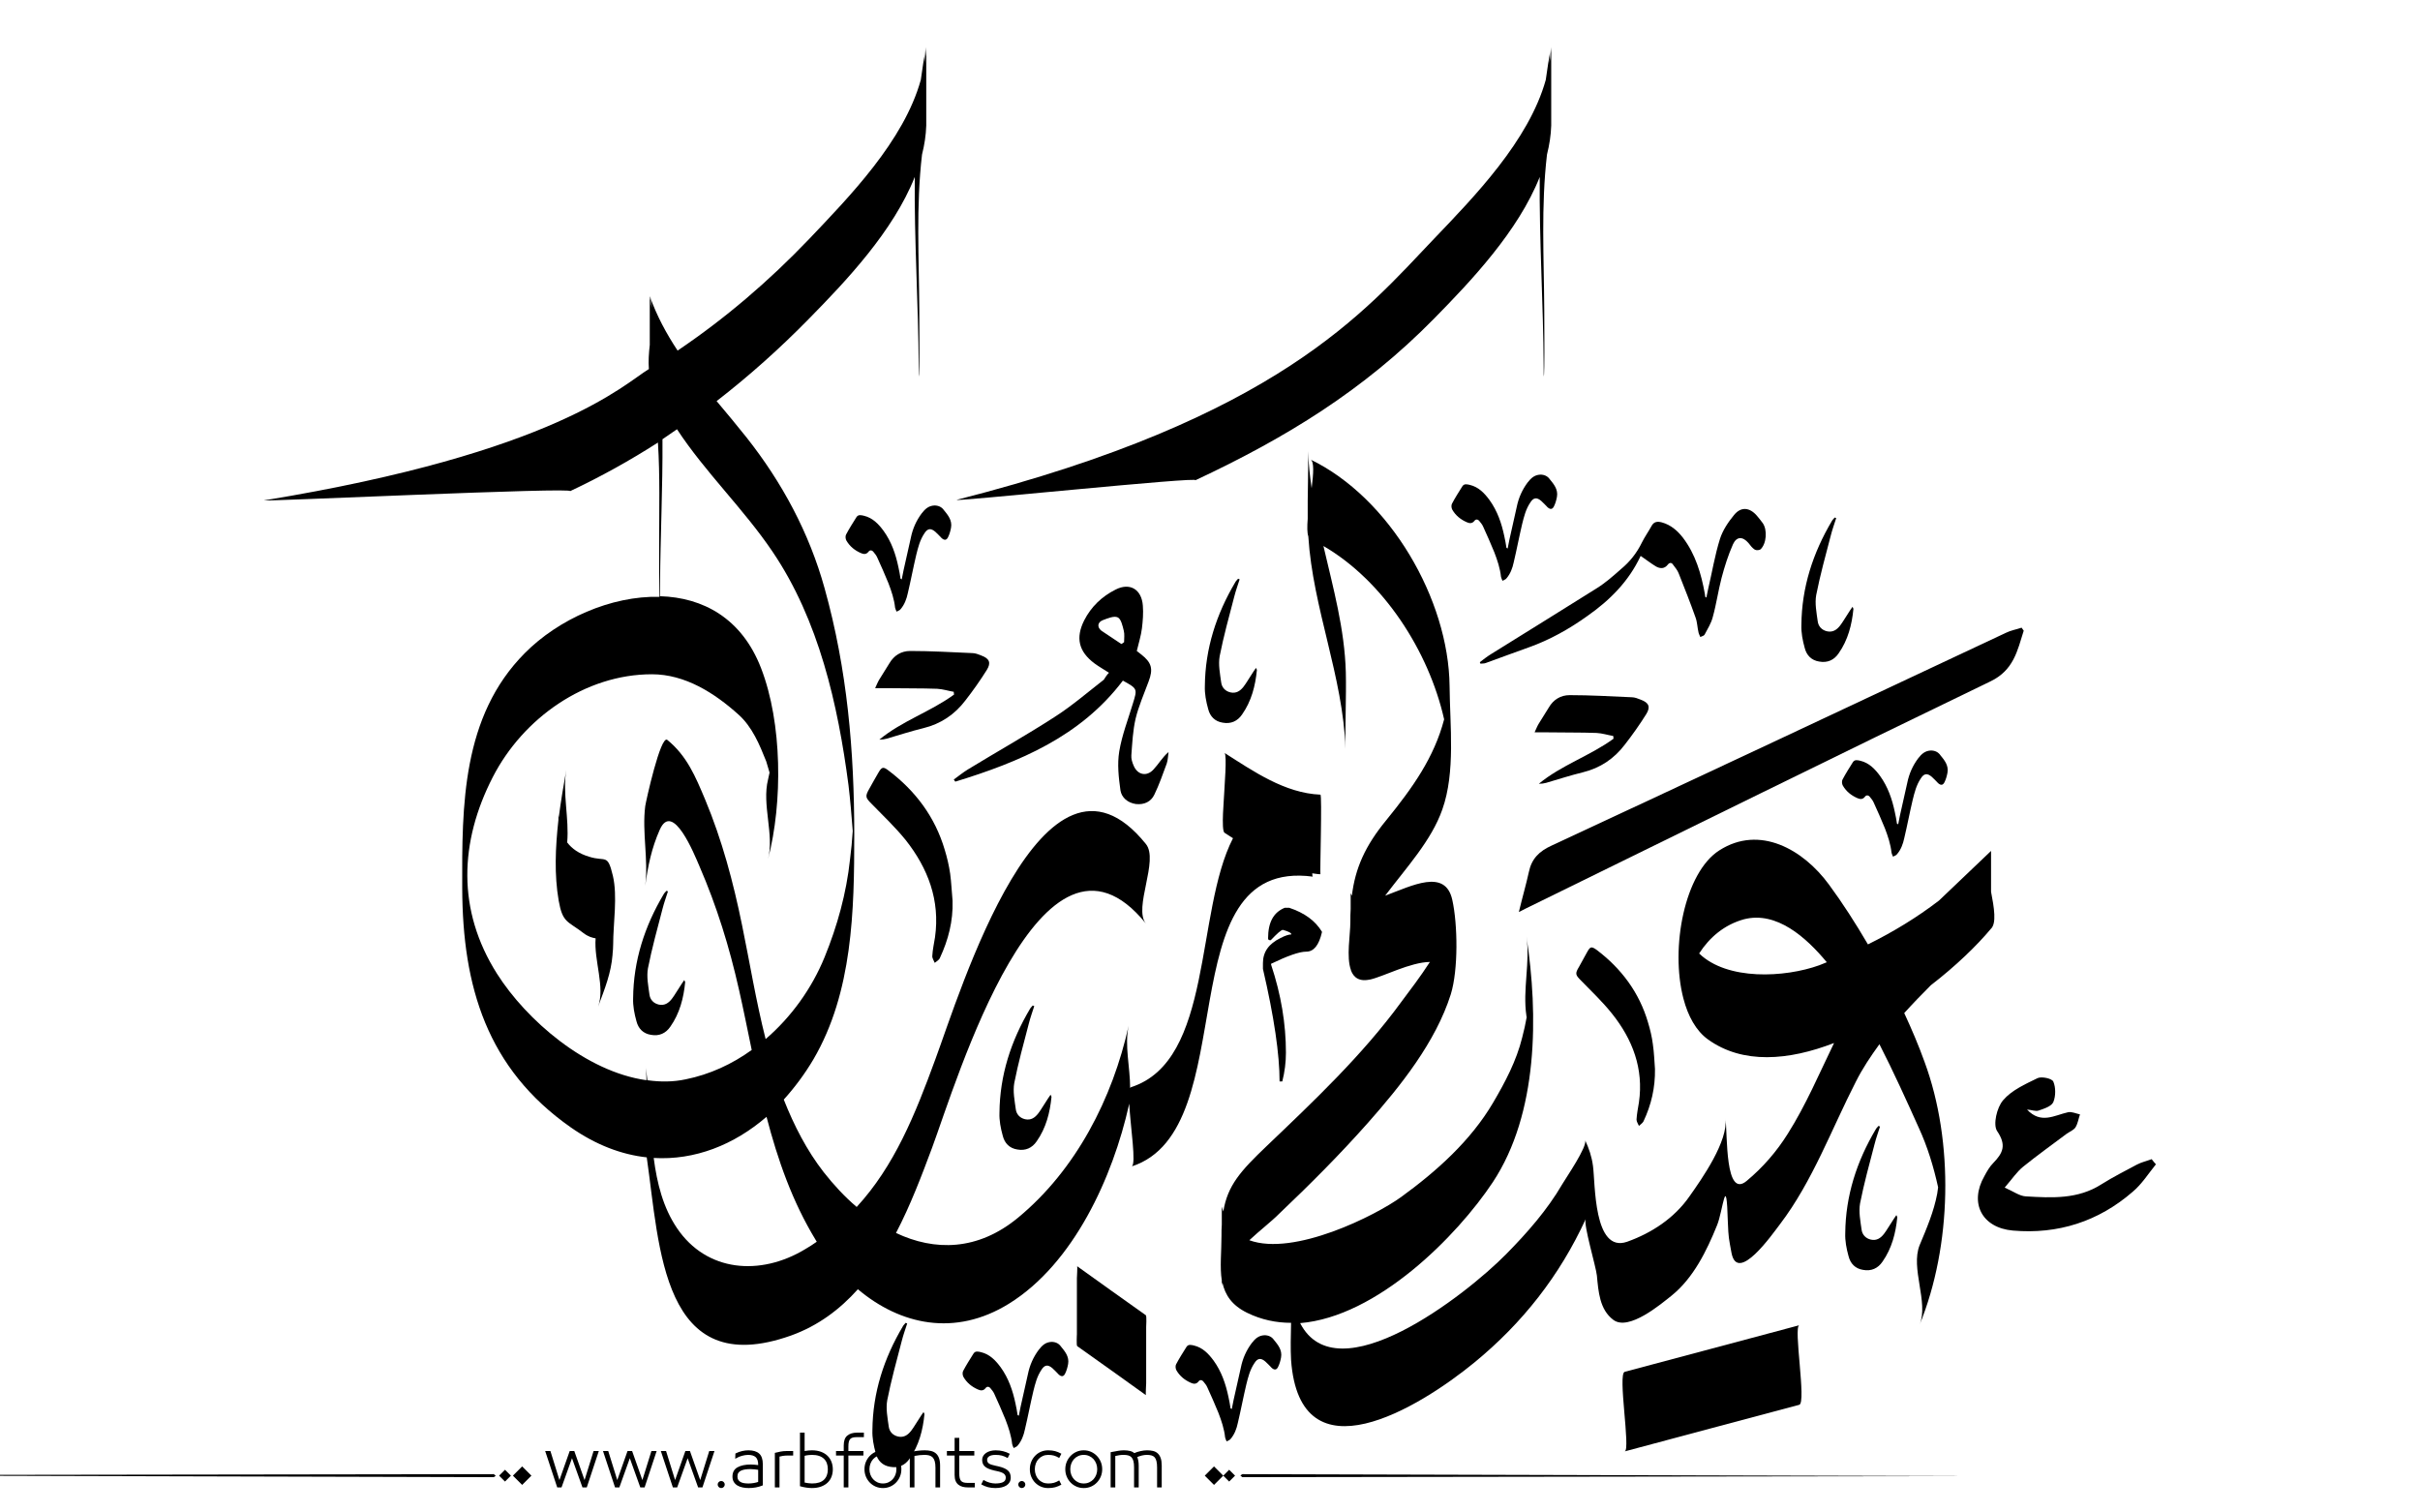 <?xml version="1.0" encoding="utf-8"?>
<!-- Generator: Adobe Illustrator 21.0.0, SVG Export Plug-In . SVG Version: 6.00 Build 0)  -->
<svg version="1.1" id="Layer_1" xmlns="http://www.w3.org/2000/svg" xmlns:xlink="http://www.w3.org/1999/xlink" x="0px" y="0px"
	 viewBox="0 0 800 500" style="enable-background:new 0 0 800 500;" xml:space="preserve">
<g>
	<path fill="#000000" d="M426.2,300.1h-1.5c-3.7,1.5-5.5,4.8-5.5,10.1c0,0.4,0.2,0.6,0.6,0.6h0.3c2.1-2.2,3.4-3.4,4-3.4c1.8,0.5,2.8,1,2.8,1.5
		c-0.8,0-2.1,0.4-3.6,1.2c-3.9,1.9-5.8,4.6-5.8,8.3v1.9c3.7,15.9,5.5,28.3,5.5,37.2h0.9c0.8-3.2,1.2-6.3,1.2-9.5
		c0-9.5-1.6-19.2-4.9-29.1v-0.3c5.4-2.6,9.3-4,11.6-4c2.5,0,4.2-2.1,5.2-6.4V308C434.8,304.4,431.3,301.8,426.2,300.1z"/>
	<path fill="#000000" d="M299.9,437.5c-0.6,1.9-1.3,3.8-1.8,5.8c-1.7,6.5-3.5,13-4.8,19.6c-0.5,2.8,0.1,5.8,0.5,8.7c0.2,1.6,1.3,2.9,3.1,3.3
		c1.9,0.4,3.2-0.5,4.3-1.9c1-1.3,1.8-2.8,2.7-4.1c0.4-0.6,0.8-1.3,1.4-2.1c0.2,0.4,0.3,0.6,0.3,0.7c-0.5,5.2-1.8,10.3-4.9,14.7
		c-1.5,2.2-3.7,3.2-6.4,2.7c-2.6-0.4-4.2-2.1-4.8-4.5c-0.7-2.5-1.2-5.1-1.1-7.6c0.1-12.4,3.8-23.8,10.1-34.4
		c0.2-0.4,0.6-0.7,0.9-1.1C299.6,437.4,299.8,437.5,299.9,437.5z"/>
	<path fill="#000000" d="M341.9,332.6c-0.6,1.9-1.3,3.8-1.8,5.8c-1.7,6.5-3.5,13-4.8,19.6c-0.5,2.8,0.1,5.8,0.5,8.7c0.2,1.6,1.3,2.9,3.1,3.3
		c1.9,0.4,3.2-0.5,4.3-1.9c1-1.3,1.8-2.8,2.7-4.1c0.4-0.6,0.8-1.3,1.4-2.1c0.2,0.4,0.3,0.6,0.3,0.7c-0.5,5.2-1.8,10.3-4.9,14.7
		c-1.5,2.2-3.7,3.2-6.4,2.7c-2.6-0.4-4.2-2.1-4.8-4.5c-0.7-2.5-1.2-5.1-1.1-7.6c0.1-12.4,3.8-23.8,10.1-34.4
		c0.2-0.4,0.6-0.7,0.9-1.1C341.6,332.5,341.7,332.5,341.9,332.6z"/>
	<path fill="#000000" d="M621.5,372.4c-0.6,1.9-1.3,3.8-1.8,5.8c-1.7,6.5-3.5,13-4.8,19.6c-0.5,2.8,0.1,5.8,0.5,8.7c0.2,1.6,1.3,2.9,3.1,3.3
		c1.9,0.4,3.2-0.5,4.3-1.9c1-1.3,1.8-2.8,2.7-4.1c0.4-0.6,0.8-1.3,1.4-2.1c0.2,0.4,0.3,0.6,0.3,0.7c-0.5,5.2-1.8,10.3-4.9,14.7
		c-1.5,2.2-3.7,3.2-6.4,2.7c-2.6-0.4-4.2-2.1-4.8-4.5c-0.7-2.5-1.2-5.1-1.1-7.6c0.1-12.4,3.8-23.8,10.1-34.4
		c0.2-0.4,0.6-0.7,0.9-1.1C621.2,372.3,621.4,372.4,621.5,372.4z"/>
	<path fill="#000000" d="M607,171.3c-0.6,1.9-1.3,3.8-1.8,5.8c-1.7,6.5-3.5,13-4.8,19.6c-0.5,2.8,0.1,5.8,0.5,8.7c0.2,1.6,1.3,2.9,3.1,3.3
		c1.9,0.4,3.2-0.5,4.3-1.9c1-1.3,1.8-2.8,2.7-4.1c0.4-0.6,0.8-1.3,1.4-2.1c0.2,0.4,0.3,0.6,0.3,0.7c-0.5,5.2-1.8,10.3-4.9,14.7
		c-1.5,2.2-3.7,3.2-6.4,2.7c-2.6-0.4-4.2-2.1-4.8-4.5c-0.7-2.5-1.2-5.1-1.1-7.6c0.1-12.4,3.8-23.8,10.1-34.4
		c0.2-0.4,0.6-0.7,0.9-1.1C606.7,171.1,606.9,171.2,607,171.3z"/>
	<path fill="#000000" d="M220.8,294.7c-0.6,1.9-1.3,3.8-1.8,5.8c-1.7,6.5-3.5,13-4.8,19.6c-0.5,2.8,0.1,5.8,0.5,8.7c0.2,1.6,1.3,2.9,3.1,3.3
		c1.9,0.4,3.2-0.5,4.3-1.9c1-1.3,1.8-2.8,2.7-4.1c0.4-0.6,0.8-1.3,1.4-2.1c0.2,0.4,0.3,0.6,0.3,0.7c-0.5,5.2-1.8,10.3-4.9,14.7
		c-1.5,2.2-3.7,3.2-6.4,2.7c-2.6-0.4-4.2-2.1-4.8-4.5c-0.7-2.5-1.2-5.1-1.1-7.6c0.1-12.4,3.8-23.8,10.1-34.4
		c0.2-0.4,0.6-0.7,0.9-1.1C220.5,294.5,220.7,294.6,220.8,294.7z"/>
	<path fill="#000000" d="M409.8,191.5c-0.6,1.9-1.3,3.8-1.8,5.8c-1.7,6.5-3.5,13-4.8,19.6c-0.5,2.8,0.1,5.8,0.5,8.7c0.2,1.6,1.3,2.9,3.1,3.3
		c1.9,0.4,3.2-0.5,4.3-1.9c1-1.3,1.8-2.8,2.7-4.1c0.4-0.6,0.8-1.3,1.4-2.1c0.2,0.4,0.3,0.6,0.3,0.7c-0.5,5.2-1.8,10.3-4.9,14.7
		c-1.5,2.2-3.7,3.2-6.4,2.7c-2.6-0.4-4.2-2.1-4.8-4.5c-0.7-2.5-1.2-5.1-1.1-7.6c0.1-12.4,3.8-23.8,10.1-34.4
		c0.2-0.4,0.6-0.7,0.9-1.1C409.5,191.4,409.6,191.5,409.8,191.5z"/>
	<path fill="#000000" d="M564.1,197.5c0.2-1,0.4-1.9,0.6-2.9c1.3-5.5,2.2-11.1,3.9-16.5c0.9-2.8,2.7-5.5,4.6-7.8c2.3-2.9,5.2-2.6,7.6,0.2
		c0.7,0.8,1.3,1.6,1.9,2.4c1.6,2.2,1.3,6.8-0.7,8.7c-0.4,0.3-1.4,0.4-1.9,0.1c-0.8-0.5-1.5-1.4-2.1-2.2c-1.9-2.2-3.9-2.2-5.1,0.4
		c-1.6,3.6-2.8,7.4-3.8,11.2c-1.1,4.2-1.7,8.6-2.9,12.9c-0.5,2-1.7,3.9-2.7,5.8c-0.2,0.4-0.9,0.5-1.4,0.8c-0.2-0.5-0.5-1-0.6-1.5
		c-0.4-1.6-0.4-3.4-1-5c-1.7-4.8-3.6-9.6-5.5-14.4c-0.4-1.1-1.2-2.1-1.9-3c-0.5-0.8-1.2-0.8-1.8,0c-1.1,1.4-2.5,1.3-3.8,0.6
		c-1.7-1-3.3-2.3-5.1-3.5c0.1-0.1-0.1,0-0.1,0.1c-3.9,8.3-10.1,14.5-17.5,19.7c-6,4.3-12.4,7.9-19.4,10.4c-4.8,1.7-9.6,3.5-14.3,5.2
		c-0.5,0.2-1.1,0.1-1.7,0.2c-0.1-0.2-0.1-0.3-0.2-0.5c1.2-0.9,2.3-1.8,3.6-2.6c11.7-7.3,23.4-14.5,35-21.8c2.9-1.8,5.5-4.1,8.1-6.4
		c2.9-2.4,5.2-5.3,6.9-8.8c0.9-1.8,2.1-3.5,3.1-5.3c0.8-1.6,2-1.7,3.5-1.3c2.9,0.8,5.1,2.7,6.9,5c4.2,5.5,6.1,12,7.3,18.7
		c0,0.3,0.1,0.5,0.1,0.8C563.8,197.5,564,197.5,564.1,197.5z"/>
	<path fill="#000000" d="M627.5,272.5c0.2-1,0.4-2,0.6-3c0.8-3.6,1.6-7.1,2.4-10.7c0.6-3,1.8-5.7,3.6-8.1c1.1-1.4,2.2-2.5,4.2-2.6
		c1.3,0,2.4,0.5,3.1,1.5c1.4,1.7,2.8,3.4,2.4,5.8c-0.2,1.1-0.5,2.2-1,3.2c-0.5,1-1.2,1.1-2.1,0.3c-0.7-0.7-1.4-1.5-2.1-2.1
		c-1.5-1.3-2.6-1.1-3.6,0.5c-1.5,2.2-2.1,4.7-2.7,7.1c-1,4.2-1.8,8.5-2.8,12.7c-0.4,1.9-1.1,3.8-2.4,5.3c-0.3,0.4-0.8,0.5-1.3,0.8
		c-0.2-0.4-0.4-0.9-0.5-1.3c-0.3-2.8-1.2-5.5-2.2-8.1c-1.2-2.9-2.4-5.7-3.7-8.5c-0.3-0.7-0.8-1.3-1.3-1.9c-0.5-0.6-1.2-0.6-1.6,0
		c-0.8,1-1.7,0.8-2.6,0.4c-2-0.9-3.6-2.2-4.7-4.1c-0.3-0.5-0.4-1.5-0.1-2c1-1.9,2.2-3.8,3.4-5.7c0.6-1,1.6-0.7,2.5-0.5
		c2.9,0.7,4.8,2.7,6.5,5c2.6,3.6,4,7.7,4.9,12c0.3,1.3,0.5,2.5,0.7,3.8C627.3,272.4,627.4,272.4,627.5,272.5z"/>
	<path fill="#000000" d="M407.2,465.8c0.2-1,0.4-2,0.6-3c0.8-3.6,1.6-7.1,2.4-10.7c0.6-3,1.8-5.7,3.6-8.1c1.1-1.4,2.2-2.5,4.2-2.6
		c1.3,0,2.4,0.5,3.1,1.5c1.4,1.7,2.8,3.4,2.4,5.8c-0.2,1.1-0.5,2.2-1,3.2c-0.5,1-1.2,1.1-2.1,0.3c-0.7-0.7-1.4-1.5-2.1-2.1
		c-1.5-1.3-2.6-1.1-3.6,0.5c-1.5,2.2-2.1,4.7-2.7,7.1c-1,4.2-1.8,8.5-2.8,12.7c-0.4,1.9-1.1,3.8-2.4,5.3c-0.3,0.4-0.8,0.5-1.3,0.8
		c-0.2-0.4-0.4-0.9-0.5-1.3c-0.3-2.8-1.2-5.5-2.2-8.1c-1.2-2.9-2.4-5.7-3.7-8.5c-0.3-0.7-0.8-1.3-1.3-1.9c-0.5-0.6-1.2-0.6-1.6,0
		c-0.8,1-1.7,0.8-2.6,0.4c-2-0.9-3.6-2.2-4.7-4.1c-0.3-0.5-0.4-1.5-0.1-2c1-1.9,2.2-3.8,3.4-5.7c0.6-1,1.6-0.7,2.5-0.5
		c2.9,0.7,4.8,2.7,6.5,5c2.6,3.6,4,7.7,4.9,12c0.3,1.3,0.5,2.5,0.7,3.8C407,465.7,407.1,465.7,407.2,465.8z"/>
	<path fill="#000000" d="M336.8,468c0.2-1,0.4-2,0.6-3c0.8-3.6,1.6-7.1,2.4-10.7c0.6-3,1.8-5.7,3.6-8.1c1.1-1.4,2.2-2.5,4.2-2.6
		c1.3,0,2.4,0.5,3.1,1.5c1.4,1.7,2.8,3.4,2.4,5.8c-0.2,1.1-0.5,2.2-1,3.2c-0.5,1-1.2,1.1-2.1,0.3c-0.7-0.7-1.4-1.5-2.1-2.1
		c-1.5-1.3-2.6-1.1-3.6,0.5c-1.5,2.2-2.1,4.7-2.7,7.1c-1,4.2-1.8,8.5-2.8,12.7c-0.4,1.9-1.1,3.8-2.4,5.3c-0.3,0.4-0.8,0.5-1.3,0.8
		c-0.2-0.4-0.4-0.9-0.5-1.3c-0.3-2.8-1.2-5.5-2.2-8.1c-1.2-2.9-2.4-5.7-3.7-8.5c-0.3-0.7-0.8-1.3-1.3-1.9c-0.5-0.6-1.2-0.6-1.6,0
		c-0.8,1-1.7,0.8-2.6,0.4c-2-0.9-3.6-2.2-4.7-4.1c-0.3-0.5-0.4-1.5-0.1-2c1-1.9,2.2-3.8,3.4-5.7c0.6-1,1.6-0.7,2.5-0.5
		c2.9,0.7,4.8,2.7,6.5,5c2.6,3.6,4,7.7,4.9,12c0.3,1.3,0.5,2.5,0.7,3.8C336.6,467.9,336.7,468,336.8,468z"/>
	<path fill="#000000" d="M498.4,181.3c0.2-1,0.4-2,0.6-3c0.8-3.6,1.6-7.1,2.4-10.7c0.6-3,1.8-5.7,3.6-8.1c1.1-1.4,2.2-2.5,4.2-2.6
		c1.3,0,2.4,0.5,3.1,1.5c1.4,1.7,2.8,3.4,2.4,5.8c-0.2,1.1-0.5,2.2-1,3.2c-0.5,1-1.2,1.1-2.1,0.3c-0.7-0.7-1.4-1.5-2.1-2.1
		c-1.5-1.3-2.6-1.1-3.6,0.5c-1.5,2.2-2.1,4.7-2.7,7.1c-1,4.2-1.8,8.5-2.8,12.7c-0.4,1.9-1.1,3.8-2.4,5.3c-0.3,0.4-0.8,0.5-1.3,0.8
		c-0.2-0.4-0.4-0.9-0.5-1.3c-0.3-2.8-1.2-5.5-2.2-8.1c-1.2-2.9-2.4-5.7-3.7-8.5c-0.3-0.7-0.8-1.3-1.3-1.9c-0.5-0.6-1.2-0.6-1.6,0
		c-0.8,1-1.7,0.8-2.6,0.4c-2-0.9-3.6-2.2-4.7-4.1c-0.3-0.5-0.4-1.5-0.1-2c1-1.9,2.2-3.8,3.4-5.7c0.6-1,1.6-0.7,2.5-0.5
		c2.9,0.7,4.8,2.7,6.5,5c2.6,3.6,4,7.7,4.9,12c0.3,1.3,0.5,2.5,0.7,3.8C498.3,181.3,498.4,181.3,498.4,181.3z"/>
	<path fill="#000000" d="M298.1,191.5c0.2-1,0.4-2,0.6-3c0.8-3.6,1.6-7.1,2.4-10.7c0.6-3,1.8-5.7,3.6-8.1c1.1-1.4,2.2-2.5,4.2-2.6
		c1.3,0,2.4,0.5,3.1,1.5c1.4,1.7,2.8,3.4,2.4,5.8c-0.2,1.1-0.5,2.2-1,3.2c-0.5,1-1.2,1.1-2.1,0.3c-0.7-0.7-1.4-1.5-2.1-2.1
		c-1.5-1.3-2.6-1.1-3.6,0.5c-1.5,2.2-2.1,4.7-2.7,7.1c-1,4.2-1.8,8.5-2.8,12.7c-0.4,1.9-1.1,3.8-2.4,5.3c-0.3,0.4-0.8,0.5-1.3,0.8
		c-0.2-0.4-0.4-0.9-0.5-1.3c-0.3-2.8-1.2-5.5-2.2-8.1c-1.2-2.9-2.4-5.7-3.7-8.5c-0.3-0.7-0.8-1.3-1.3-1.9c-0.5-0.6-1.2-0.6-1.6,0
		c-0.8,1-1.7,0.8-2.6,0.4c-2-0.9-3.6-2.2-4.7-4.1c-0.3-0.5-0.4-1.5-0.1-2c1-1.9,2.2-3.8,3.4-5.7c0.6-1,1.6-0.7,2.5-0.5
		c2.9,0.7,4.8,2.7,6.5,5c2.6,3.6,4,7.7,4.9,12c0.3,1.3,0.5,2.5,0.7,3.8C298,191.5,298,191.5,298.1,191.5z"/>
	<path fill="#000000" d="M315.3,228.7c-1.8-0.3-3.6-0.9-5.5-1c-5.3-0.2-10.7-0.1-16-0.2c-1.4,0-2.7,0-4.5,0c0.6-1.3,0.9-2.1,1.4-2.9
		c1.1-1.8,2.2-3.5,3.3-5.3c1.5-2.6,3.9-4.1,6.9-4.1c6.8,0,13.7,0.4,20.5,0.7c1,0,2,0.4,3,0.8c2.7,1,3.3,2.4,1.8,4.8
		c-2.2,3.5-4.6,6.9-7.1,10.1c-3.5,4.6-8.1,7.7-13.8,9.1c-4.1,1-8.1,2.3-12.2,3.5c-0.7,0.2-1.5,0.3-2.4,0.3
		c7.5-6.2,16.9-9.2,24.7-14.9C315.3,229.2,315.3,229,315.3,228.7z"/>
	<path fill="#000000" d="M533.3,243.3c-1.8-0.3-3.6-0.9-5.5-1c-5.3-0.2-10.7-0.1-16-0.2c-1.4,0-2.7,0-4.5,0c0.6-1.3,0.9-2.1,1.4-2.9
		c1.1-1.8,2.2-3.5,3.3-5.3c1.5-2.6,3.9-4.1,6.9-4.1c6.8,0,13.7,0.4,20.5,0.7c1,0,2,0.4,3,0.8c2.7,1,3.3,2.4,1.8,4.8
		c-2.2,3.5-4.6,6.9-7.1,10.1c-3.5,4.6-8.1,7.7-13.8,9.1c-4.1,1-8.1,2.3-12.2,3.5c-0.7,0.2-1.5,0.3-2.4,0.3
		c7.5-6.2,16.9-9.2,24.7-14.9C533.4,243.9,533.3,243.6,533.3,243.3z"/>
	<path fill="#000000" d="M669,208.5c-2.1,6.6-3.3,13.1-11.1,16.8c-50.8,24.5-101.3,49.5-152,74.3c-0.9,0.4-1.8,0.9-3.8,1.9c1.2-5,2.4-9.1,3.3-13.2
		c0.9-4.4,3.4-6.9,7.6-8.8c50.1-23.3,100.1-46.8,150.1-70.3c1.6-0.8,3.4-1.1,5.2-1.7C668.5,207.8,668.8,208.2,669,208.5z"/>
	<path fill="#000000" d="M547.1,353.4c0.1,6.1-1.2,11.8-3.8,17.3c-0.3,0.6-1,1-1.5,1.5c-0.3-0.7-0.8-1.4-0.8-2.1c0.1-1.9,0.5-3.8,0.8-5.7
		c1.6-11.1-2.1-20.8-8.9-29.3c-3.1-3.9-6.7-7.3-10.2-10.9c-1.9-1.9-2.1-2.3-0.7-4.6c0.9-1.6,1.8-3.3,2.7-4.9c1-1.8,1.4-1.9,3.1-0.7
		c8.2,6.2,14.1,14.1,17,24c0.7,2.3,1.3,4.8,1.6,7.2C546.8,347.9,546.9,350.7,547.1,353.4z"/>
	<path fill="#000000" d="M314.9,297.8c0.2,6.7-1.4,12.9-4.2,18.9c-0.3,0.7-1.1,1.1-1.7,1.6c-0.3-0.8-0.9-1.6-0.8-2.3c0.1-2.1,0.6-4.2,0.9-6.2
		c1.7-12.2-2.3-22.7-9.7-32.1c-3.4-4.2-7.4-8-11.2-11.9c-2.1-2.1-2.3-2.5-0.8-5.1c1-1.8,2-3.6,3-5.3c1.1-1.9,1.6-2,3.3-0.7
		c9,6.8,15.4,15.4,18.6,26.2c0.8,2.6,1.4,5.2,1.8,7.9C314.5,291.7,314.6,294.7,314.9,297.8z"/>
	<path fill="#000000" d="M366.6,222.4c-1.7-1.1-3.3-2-4.8-3.1c-5.2-3.9-6.3-8.4-3.4-14.2c2.3-4.5,5.8-7.9,10.4-10.2c4.7-2.4,8.6-0.1,9,5.3
		c0.2,2.5,0,5-0.3,7.5c-0.3,2.5-1.1,4.9-1.7,7.5c0.4,0.3,0.9,0.7,1.4,1.1c3.5,2.7,4.1,4.8,2.5,9c-1.5,4.1-3.3,8.1-4.3,12.3
		c-0.9,3.9-1.1,8-1.4,12.1c-0.1,1.1,0.3,2.4,0.8,3.5c1.3,3,4.3,3.6,6.5,1.2c1.7-1.8,2.9-4,5-5.8c-0.2,1.3-0.2,2.6-0.6,3.8
		c-1.3,3.5-2.5,7-4.1,10.3c-1.1,2.3-3.3,3.4-6.1,3.1c-2.7-0.4-4.7-2.1-5.1-4.5c-0.6-4.3-1.1-8.7-0.4-12.9c0.9-5.4,2.9-10.5,4.5-15.8
		c1.5-4.9,1.6-4.9-3.3-7.6c-14,18.5-34.2,26.9-55.4,33.4c-0.2-0.2-0.3-0.5-0.5-0.7c1.5-1.1,3-2.3,4.6-3.3
		c9.5-5.8,19.3-11.3,28.6-17.3c5.8-3.7,11-8.2,16.4-12.4C365.4,223.9,365.9,223.1,366.6,222.4z M370.7,212.9
		c0.3-0.2,0.6-0.4,0.9-0.6c0-1.3,0.2-2.6-0.1-3.8c-0.4-1.6-0.9-3.9-2-4.4c-1.2-0.6-3.3,0.3-4.9,0.9c-1.8,0.7-2,2.3-0.5,3.5
		C366.3,210,368.5,211.4,370.7,212.9z"/>
	<path fill="#000000" d="M712.7,384.9c-2.5,3.1-4.7,6.6-7.7,9.1c-11.3,9.8-24.7,14.1-39.6,12.8c-10.2-0.9-14.5-9.1-9.4-18c0.8-1.5,1.7-3.1,2.9-4.3
		c3.2-3.3,4.5-5.9,1.3-10.6c-1.4-2.1-0.1-7.8,2-10.2c2.8-3.3,7.3-5.3,11.4-7.3c1.3-0.6,4.8,0.1,5.2,1.2c0.8,1.9,0.8,4.7,0,6.7
		c-0.6,1.4-3,2.2-4.8,2.8c-1,0.4-2.3-0.2-3.9-0.3c4.6,4.9,9,1.9,13.5,0.9c1.2-0.3,2.6,0.4,4,0.7c-0.5,1.4-0.7,3-1.5,4.3
		c-0.6,0.9-1.9,1.4-2.9,2.1c-4.8,3.6-9.7,7.1-14.4,10.9c-2.1,1.7-3.6,4-6.1,6.9c2.8,1.2,4.9,2.8,7,2.9c8.6,0.5,17.2,1,25-4
		c3.8-2.4,7.8-4.4,11.7-6.5c1.5-0.8,3.3-1.2,4.9-1.8C711.7,383.8,712.2,384.3,712.7,384.9z"/>
	<g>
		<path fill="#000000" d="M658.2,294.8c0-4.5,0-9,0-13.5c-5.7,5.5-11.5,10.9-17.2,16.4c-7.3,5.6-15.2,10.4-23.5,14.5c-4.1-7-8.4-13.7-12.9-19.8
			c-8.5-11.6-22.9-19.8-36.2-11.3c-11.5,7.3-16.3,32.2-11.9,49c0,0,0,0.1,0,0.1c0,0,0,0,0-0.1c1.5,5.8,4.2,10.7,8.1,13.5
			c11.5,8.3,26.7,7,41.7,1.2c-4.9,10.1-9.3,20.5-15.3,30c-3.7,5.9-8.2,11.1-13.6,15.6c-7.2,6-6.3-15.2-7-20.8
			c1,7.6-7.8,20.1-11.9,25.9c-5,7.2-12.5,12.1-20.6,15c-11.2,3.9-10.5-19.5-11.3-25.1c-0.4-3-1.3-5.7-2.6-8.5
			c0.9,2-6.4,12.6-7.5,14.5c-5,8.6-11.7,16.2-18.6,23.2c-13.5,13.7-55.9,46.6-68.1,22.8c25.5-2.1,51.9-28.8,63.7-46.6
			c15-22.7,15.1-55.2,11.1-81.3c1.3,8.5-1.3,17.7,0,26.3c0,0.2,0,0.3,0.1,0.4c-0.4,2.3-0.9,4.5-1.5,6.8c-1.9,7.7-5.6,14.7-9.6,21.5
			c-7.4,12.6-18.7,22.7-30.4,31.2c-8.4,6.1-35.4,19.7-50.2,14.3c3.4-3.2,7.1-6,9.9-8.8c10.1-9.6,20-19.5,29.3-30
			c10.8-12.2,22.4-26.7,27.4-42.5c2.5-8.1,2.3-23.1,0.5-31.2c-2.3-10.5-13.3-4.7-22.2-1.4c7-9.3,15.3-18.2,18.9-28.5
			c4.4-12.4,2.5-27.9,2.4-40.8c-0.3-28.6-19.7-62.2-46-74.9c1.3,0.6,1,4.7,0.4,9.5c-0.6-4-1-8.1-1.2-12.2c0.2,5.4-0.2,14.7-0.1,22.3
			c-0.2,2.6-0.2,4.7,0.2,5.8c1.5,23.9,11.5,46.3,12.3,70.3c-0.2-6.2,0.3-17.5,0.1-25.4c-0.4-14.3-4.2-27.9-7.4-41.7
			c19.8,11.5,34.8,34.7,39.9,57.3c-3.3,12.6-10.4,22.6-19.1,33.3c-7,8.5-10.3,15.9-11.4,25c-0.2-0.3-0.3-0.6-0.4-0.9
			c0,1.8,0,3.6,0,5.3c-0.1,1.4-0.1,2.8-0.1,4.3c0,4.2-1.4,11.6,0.2,15.9c0,0.1,0,0.2,0,0.3c0-0.1,0-0.1,0-0.2c0.9,2.4,2.8,3.8,6.4,3
			c4.4-1,13.2-5.7,19.7-5.8c-3.1,4.8-6.6,9.4-9.6,13.4c-12.8,17.5-28.8,32.6-44.4,47.5c-8.6,8.2-12.9,13-14.3,21.6
			c-0.2-0.5-0.3-1-0.5-1.6c0,2,0,3.9,0,5.9c-0.1,1.2-0.1,2.4-0.1,3.7c0,5.3-0.6,10.4,0.1,14.8c0,0.6,0,1.2,0,1.8
			c0-0.4,0.1-0.7,0.2-1.1c0.9,4.1,3.1,7.5,8.2,10c4.7,2.3,9.6,3.3,14.5,3.3c-0.1,4.3-0.2,8.6,0,12.3c2.9,40,42.4,15.7,60.5,0.9
			c16-13.1,28.3-28.8,36.9-47.5c-0.8,1.8,3.4,15.7,3.7,18.7c0.5,5.3,0.9,11.2,5.4,14.6c5.1,3.9,15.9-5.3,19.3-8
			c7.2-5.8,11.6-14.8,15-23.2c2-4.8,3.1-18.6,3.6-0.9c0.2,5,0.3,5.1,1.2,10c2,10.3,13.5-6.2,16.1-9.6c10.7-14.1,17-31.4,25-47
			c2.2-4.4,4.9-8.4,7.8-12.4c4.7,9.2,9,18.7,13,27.6c2.9,6.3,4.9,12.9,6.4,19.7c-0.1,0.6-0.2,1.3-0.3,2.1c-1.1,5.9-3.5,11.5-5.8,17
			c-3.1,7.6,3,18.9,0,26.3c10.6-26,11.4-60.4,1.6-86.9c-1.9-5.3-4.2-10.7-6.7-16.1c2.8-3.1,5.8-6.2,8.8-9.2
			c8.3-6.4,15.2-13.1,19.8-18.6C660.1,305.3,659.2,300,658.2,294.8z M561.7,315.2c3.4-5.3,8.3-9.5,14.8-11.3
			c10.8-2.8,20.6,6,27.4,14.2c-0.8,0.3-1.7,0.7-2.5,1C590,323.2,571,324.2,561.7,315.2z"/>
		<path fill="#000000" d="M395.1,158.8c30.1-14.1,55.7-29.8,78.9-53.4c12.4-12.6,27.9-29,35-46.9c-0.2,20.9,1.2,42,1.3,62.7c0,4.4,0.1,4.4,0.2,0
			c0.1-6.2,0-12.4,0-18.6c-0.1-17.4-1.1-34.4,0.9-51.5c0.8-3.2,1.3-6.4,1.4-9.6c0,0,0,0,0-0.1c0,0,0,0,0,0c0-0.1,0-0.3,0-0.4
			c0-1.4,0-2.9,0-4.5c0-7,0-13.9,0-20.9c-0.1,1.8-0.3,3.6-0.6,5.4c0.1-2,0.2-4,0.6-5.9c-0.7,3.8-1.3,7.5-1.8,11.3
			C505.4,46.5,487.4,65,474,79c-22.8,23.9-51.5,59.2-157.6,86.2C312.6,166.2,398.3,157.3,395.1,158.8z"/>
		<path fill="#000000" d="M434,289.8c-0.1,0-0.2-0.4-0.2-1.1c0.9,0.1,1.8,0.3,2.7,0.3c-0.2,0,0.6-26.3,0-26.3c-11.8-0.5-22.1-7.7-31.7-13.8
			c0.9,0.6-0.1,12-0.1,13.2c0,1.3-1.1,12.4,0.1,13.2c0.9,0.6,1.9,1.2,2.8,1.8c-12.6,24.5-6.5,73.6-33.7,82.3c-0.1,0-0.2,0.2-0.3,0.3
			c0-6.9-1.9-14.1-0.5-20.6c-5.3,24-17.4,47.6-36.5,63.4c-13.4,11.1-27.7,11.1-40.4,5.1c4.8-9.2,8.5-19,11.9-28.1
			c8-21.5,36.2-116.8,70.7-74.2c-4.2-5.2,4.4-20.9,0-26.3c-33.9-42-61.6,49.7-69.6,71.2c-6.7,18.3-13.5,35.2-26,48.8
			c-4-3.4-7.6-7.3-10.9-11.5c-5.6-7.2-9.8-15.4-13.2-24c3.6-4,6.9-8.4,9.8-13.3c13-22.2,13.5-49.3,13.5-74.2
			c0-27.8-2.3-54.6-9.8-81.5c-5.1-18.4-14.1-35.1-25.9-50c-3.2-4-6.5-8-9.8-11.9c10.7-8.3,20.8-17.3,30.5-27.2
			c12.4-12.6,27.9-29,35-46.9c-0.2,20.9,1.2,42,1.3,62.7c0,4.4,0.1,4.4,0.2,0c0.1-6.2,0-12.4,0-18.6c-0.1-17.4-1.1-34.4,0.9-51.5
			c0.8-3.2,1.3-6.4,1.4-9.6c0,0,0,0,0-0.1c0,0,0,0,0,0c0-0.1,0-0.3,0-0.4c0-1.4,0-2.9,0-4.5c0-7,0-13.9,0-20.9
			c-0.1,1.8-0.3,3.6-0.6,5.4c0.1-2,0.2-4,0.6-5.9c-0.7,3.8-1.3,7.5-1.8,11.3c-5.6,20.2-23.6,38.6-37,52.7
			c-13.3,13.9-27.7,26.2-43.4,36.8c-3.7-5.6-6.9-11.5-9.2-18c0.4,1.2,0.6,2.6,0.7,4c-0.2-1.3-0.5-2.6-0.7-4c0,5.4,0,10.7,0,16.1
			c-0.3,2.7-0.5,5.4-0.3,8c-8.4,5.1-30.8,27.6-127.1,43.4c-3.8,0.6,104.2-4.5,101-3c10.2-4.8,19.9-10.2,29.1-16.1
			c0.7,11.1,0.4,22.2,0.4,33.6c0,2.5,0,13.7,0.1,17.4c-16-0.4-33.4,7.4-44.5,18.6c-20.8,20.9-20.8,50.4-20.7,77.7
			c0.1,32.6,8.2,59.7,35.9,79.1c8.3,5.8,16.8,9,25.1,9.9c4.3,29.6,4.9,74.1,47.7,58.9c8.9-3.2,16.1-8.6,22.1-15.3
			c14,11.8,32.1,15.8,49.9,4.8c21.5-13.3,34.4-42,39.7-65.7c0-0.1,0-0.2,0.1-0.4c0.4,7.6,2.4,20.1,0.8,20.7
			C411.8,373.5,385.2,283.3,434,289.8z M164.3,321.9c-13.3-21-12.4-43.6-1.4-65c10-19.5,30.5-34,52.6-34c11,0,20.7,6.2,28.6,13.3
			c4.6,4.1,7,10,9.2,15.5c0.4,1.2,0.7,2.5,1.1,3.7c-0.1,0.6-0.3,1.4-0.5,2.3c-2.1,8.3,2.1,18.2,0,26.3c4.9-18.8,4.7-45-2.3-63.1
			c-6.4-16.6-19.3-23.4-33.4-23.8c0-0.8,0-2.2,0-4.1c0.1-15.8,0.9-31.8,0.8-47.8c1.6-1.1,3.2-2.2,4.8-3.3
			c9.3,14.2,22.1,26.4,31.6,40.5c15.3,22.6,21.6,50.5,25.1,77.2c0.6,5,1,10,1.4,15.1c-0.2,3.1-0.5,6.3-0.9,9.4
			c-1.2,11.2-4.2,22-8.4,32.3c-4.2,10.3-11,19.8-19.5,27.1c-3.2-12.6-5.3-25.6-7.8-37.7c-2.9-14.2-6.6-28.1-12.2-41.5
			c-3.2-7.6-6-14.4-12.5-19.7c-2.2-1.8-7.1,20.4-7.3,21.9c-1.1,8.6,1.1,17.7,0,26.3c0.9-6.6,2.1-12.4,4.8-18.5
			c4.3-9.7,11.5,8.3,13.1,12c5.8,13.4,9.9,26.7,13.1,40.9c1.5,6.6,2.8,13.2,4.2,19.9c-6.5,4.7-13.9,8.1-21.8,9.7
			c-4.2,0.9-8.4,0.9-12.7,0.3c-0.2-1.8-0.4-3.6-0.7-5.3c0.3,1.7,0.4,3.5,0.4,5.3C193.7,354.3,174,337.2,164.3,321.9z M223.8,406
			c-4.6-6.8-6.6-14.8-7.7-23.2c13.6,0.8,26.5-4.3,37.3-13.6c3.7,14.2,8.5,28,16.3,40.8c0.1,0.2,0.2,0.3,0.3,0.5
			c-1.3,0.9-2.5,1.7-3.9,2.5C251.3,421.9,233.6,420.5,223.8,406z"/>
		<path fill="#000000" d="M194.7,283.2c-3.3-1-5.6-2.6-7.2-4.7c0.7-7.9-1.6-16.3-0.3-24c-0.9,5.1-1.8,10.4-2.5,15.8c0-0.3-0.1-0.6-0.1-0.9
			c0,0.6,0,1.1,0,1.7c-1,9-1.4,18.1,0.1,26.7c1.3,7.3,2.9,6.6,8.1,10.6c1.7,1.3,3,1.6,4.1,1.8c-0.6,7.3,3.2,16.2,0.8,22.6
			c2.3-6.1,4.3-11.1,4.8-17.2c0,0.1,0,0.1,0,0.2c0-0.1,0-0.3,0-0.4c0.1-1,0.2-2.1,0.2-3.2c0-6.9,1.5-15.9-0.1-22.7
			C200.8,282,200.3,285,194.7,283.2z"/>
		<path fill="#000000" d="M378.8,434.8c-7.6-5.4-15.2-10.8-22.7-16.2c0.1,0.1-0.1,4-0.1,3.9c0,3.1,0,6.2,0,9.3c0,3.1,0,6.2,0,9.3
			c0-0.1-0.2,3.7,0.1,3.9c7.6,5.4,15.2,10.8,22.7,16.2c-0.1-0.1,0.1-4,0.1-3.9c0-3.1,0-6.2,0-9.3c0-3.1,0-6.2,0-9.3
			C378.9,438.7,379.1,435,378.8,434.8z"/>
		<path fill="#000000" d="M594.8,438.1c-19.2,5.1-38.4,10.3-57.7,15.4c-2.4,0.6,2,25.8,0,26.3c19.2-5.1,38.4-10.3,57.7-15.4
			C597.2,463.7,592.8,438.6,594.8,438.1z"/>
	</g>
</g>
<path fill="#000000" d="M273.602,481.306c-0.578-0.576-1.301-1.03-2.174-1.362c-0.873-0.331-1.885-0.497-3.039-0.497
	c-0.663,0-1.463,0.079-2.4,0.238v-6.077h-1.535v17.711c0.706,0.202,1.402,0.354,2.087,0.454s1.301,0.151,1.849,0.151
	c1.153,0,2.166-0.162,3.039-0.486s1.596-0.764,2.174-1.319c0.576-0.555,1.006-1.211,1.287-1.968s0.42-1.561,0.42-2.411
	s-0.139-1.657-0.42-2.422C274.608,482.554,274.178,481.883,273.602,481.306z M272.391,489.167c-0.852,0.829-2.17,1.243-3.958,1.243
	c-0.39,0-0.805-0.032-1.244-0.097c-0.439-0.065-0.84-0.134-1.2-0.206v-8.845c0.447-0.115,0.887-0.194,1.319-0.237
	c0.433-0.044,0.808-0.065,1.125-0.065c0.894,0,1.668,0.112,2.325,0.335c0.656,0.224,1.199,0.545,1.633,0.963
	c0.432,0.418,0.752,0.919,0.961,1.503s0.314,1.243,0.314,1.979C273.667,487.195,273.241,488.338,272.391,489.167z M247.392,479.446
	c-0.62,0-1.297,0.079-2.033,0.238c-0.735,0.158-1.485,0.433-2.249,0.821l-0.065,1.73c0.548-0.303,0.973-0.52,1.276-0.649
	s0.624-0.237,0.962-0.324c0.338-0.086,0.677-0.158,1.016-0.216s0.667-0.087,0.984-0.087c1.139,0,1.982,0.249,2.53,0.746
	s0.822,1.33,0.822,2.498v0.13c-0.332-0.044-0.732-0.087-1.2-0.13c-0.469-0.043-0.876-0.065-1.222-0.065
	c-1.831,0-3.302,0.311-4.412,0.931c-1.11,0.619-1.665,1.644-1.665,3.07c0,0.707,0.155,1.305,0.465,1.795
	c0.31,0.49,0.713,0.88,1.211,1.168s1.067,0.497,1.708,0.627c0.641,0.13,1.308,0.194,2,0.194c0.807,0,1.6-0.072,2.378-0.216
	c0.779-0.145,1.536-0.368,2.271-0.671v-7.028c0-1.585-0.397-2.742-1.189-3.471C250.189,479.811,248.992,479.446,247.392,479.446z
	 M250.636,489.892c-0.375,0.144-0.858,0.267-1.449,0.367c-0.591,0.102-1.183,0.151-1.773,0.151c-0.505,0-0.984-0.035-1.438-0.108
	c-0.454-0.071-0.84-0.197-1.157-0.378c-0.317-0.18-0.57-0.414-0.757-0.703c-0.188-0.288-0.281-0.663-0.281-1.124
	c0-0.52,0.111-0.934,0.335-1.244c0.224-0.31,0.533-0.551,0.93-0.724c0.396-0.174,0.85-0.296,1.362-0.368
	c0.511-0.072,1.041-0.108,1.589-0.108c0.476,0,0.984,0.029,1.524,0.087c0.541,0.058,0.912,0.108,1.114,0.151V489.892z
	 M258.032,479.868c-0.649,0.122-1.276,0.263-1.881,0.422v11.418h1.535v-10.186c0.202-0.072,0.563-0.147,1.082-0.228
	c0.519-0.079,1.002-0.118,1.449-0.118h1.989v-1.492H260C259.336,479.685,258.681,479.746,258.032,479.868z M-77.92,487.667
	l241.145,0.656l0.663-0.433l-0.632-0.564L-77.92,487.667z M164.994,487.825l1.95,1.95l1.95-1.95l-1.95-1.95L164.994,487.825z
	 M169.559,487.825l3.057,3.057l3.057-3.057l-3.057-3.057L169.559,487.825z M212.359,489.286l-3.395-9.602h-1.514l-3.396,9.602
	l-2.984-9.602h-1.73l3.979,12.023h1.428l3.46-9.645l3.46,9.645h1.427l3.979-12.023h-1.73L212.359,489.286z M238.418,489.589
	c-0.317,0-0.591,0.115-0.822,0.346c-0.231,0.23-0.346,0.505-0.346,0.822c0,0.316,0.115,0.591,0.346,0.821
	c0.23,0.23,0.504,0.346,0.822,0.346c0.317,0,0.591-0.115,0.822-0.346c0.23-0.23,0.346-0.505,0.346-0.821
	c0-0.317-0.116-0.592-0.346-0.822C239.009,489.704,238.735,489.589,238.418,489.589z M193.243,489.286l-3.395-9.602h-1.514
	l-3.396,9.602l-2.984-9.602h-1.73l3.979,12.023h1.428l3.46-9.645l3.46,9.645h1.427l3.979-12.023h-1.73L193.243,489.286z
	 M231.476,489.286l-3.395-9.602h-1.514l-3.396,9.602l-2.984-9.602h-1.73l3.979,12.023h1.428l3.46-9.645l3.46,9.645h1.427
	l3.979-12.023h-1.73L231.476,489.286z M382.732,480.474c-0.426-0.396-0.938-0.667-1.535-0.812c-0.598-0.144-1.271-0.216-2.021-0.216
	c-0.664,0-1.393,0.09-2.184,0.271c-0.793,0.181-1.471,0.4-2.033,0.659c-0.346-0.331-0.818-0.569-1.416-0.714
	c-0.6-0.144-1.273-0.216-2.023-0.216c-0.635,0-1.268,0.058-1.902,0.173l-2.465,0.454v11.635h1.535v-10.38
	c0.447-0.102,0.883-0.188,1.309-0.26c0.424-0.072,0.896-0.108,1.416-0.108c0.605,0,1.125,0.058,1.557,0.173
	c0.434,0.116,0.789,0.321,1.07,0.616c0.281,0.296,0.494,0.711,0.639,1.244s0.217,1.24,0.217,2.119v6.596h1.535v-7.201
	c0-0.663-0.055-1.243-0.162-1.741c-0.109-0.497-0.213-0.861-0.314-1.092c0.086-0.043,0.281-0.119,0.584-0.228
	c0.303-0.107,0.602-0.197,0.898-0.27c0.295-0.072,0.586-0.126,0.875-0.162s0.547-0.055,0.779-0.055c0.59,0,1.102,0.058,1.535,0.173
	c0.432,0.116,0.781,0.317,1.049,0.605c0.266,0.289,0.471,0.703,0.615,1.244c0.145,0.54,0.217,1.251,0.217,2.13v6.596h1.535v-7.201
	c0-0.995-0.111-1.816-0.336-2.466C383.482,481.393,383.158,480.87,382.732,480.474z M280.1,474.581
	c-0.785,0.648-1.18,1.729-1.18,3.243v1.86h-2.551v1.492h2.551v10.531h1.537v-10.531h4.973v-1.492h-4.973v-1.471
	c0-0.635,0.045-1.149,0.141-1.546c0.094-0.396,0.24-0.707,0.443-0.931c0.201-0.223,0.475-0.385,0.82-0.486
	c0.346-0.101,0.779-0.151,1.299-0.151h2.422v-1.492h-2.271C281.956,473.607,280.885,473.932,280.1,474.581z M398.273,487.825
	l3.057,3.057l3.057-3.057l-3.057-3.057L398.273,487.825z M343.322,482.322c0.389-0.418,0.854-0.749,1.395-0.994
	s1.135-0.368,1.783-0.368c0.736,0,1.373,0.076,1.914,0.228s1.121,0.414,1.74,0.789l0.715-1.405c-0.707-0.39-1.393-0.674-2.055-0.854
	c-0.664-0.181-1.436-0.271-2.314-0.271c-0.85,0-1.639,0.155-2.367,0.465c-0.729,0.311-1.367,0.746-1.914,1.309
	c-0.549,0.563-0.98,1.222-1.297,1.979c-0.317,0.757-0.476,1.59-0.476,2.498s0.158,1.74,0.476,2.497
	c0.316,0.757,0.748,1.413,1.297,1.969c0.547,0.555,1.186,0.987,1.914,1.297c0.729,0.311,1.518,0.465,2.367,0.465
	c0.879,0,1.65-0.09,2.314-0.27c0.662-0.181,1.348-0.466,2.055-0.854l-0.715-1.406c-0.619,0.375-1.199,0.639-1.74,0.79
	s-1.178,0.227-1.914,0.227c-0.648,0-1.242-0.119-1.783-0.356c-0.541-0.238-1.006-0.565-1.395-0.984
	c-0.391-0.418-0.693-0.915-0.908-1.492c-0.217-0.576-0.324-1.203-0.324-1.881s0.107-1.305,0.324-1.882
	C342.628,483.238,342.931,482.741,343.322,482.322z M404.387,487.825l1.949,1.95l1.951-1.95l-1.951-1.95L404.387,487.825z
	 M410.701,487.326l-0.664,0.433l0.633,0.564l241.176-0.341L410.701,487.326z M362.611,481.295c-0.549-0.569-1.193-1.02-1.936-1.352
	c-0.742-0.331-1.547-0.497-2.412-0.497c-0.863,0-1.668,0.166-2.41,0.497c-0.742,0.332-1.389,0.782-1.936,1.352
	c-0.549,0.57-0.977,1.229-1.287,1.979c-0.311,0.749-0.465,1.557-0.465,2.422s0.154,1.672,0.465,2.422s0.738,1.409,1.287,1.979
	c0.547,0.569,1.193,1.017,1.936,1.341s1.547,0.486,2.41,0.486c0.865,0,1.67-0.162,2.412-0.486s1.387-0.771,1.936-1.341
	c0.547-0.569,0.977-1.229,1.287-1.979c0.309-0.75,0.465-1.557,0.465-2.422s-0.156-1.673-0.465-2.422
	C363.587,482.524,363.158,481.865,362.611,481.295z M362.394,487.523c-0.217,0.569-0.52,1.067-0.908,1.492
	c-0.389,0.426-0.857,0.765-1.406,1.017c-0.547,0.252-1.152,0.378-1.816,0.378c-0.662,0-1.268-0.126-1.816-0.378
	c-0.547-0.252-1.016-0.591-1.404-1.017c-0.391-0.425-0.693-0.923-0.908-1.492c-0.217-0.569-0.324-1.179-0.324-1.827
	c0-0.649,0.107-1.262,0.324-1.839c0.215-0.576,0.518-1.077,0.908-1.503c0.389-0.425,0.857-0.764,1.404-1.016
	c0.549-0.252,1.154-0.379,1.816-0.379c0.664,0,1.27,0.127,1.816,0.379c0.549,0.252,1.018,0.591,1.406,1.016
	c0.389,0.426,0.691,0.927,0.908,1.503c0.217,0.577,0.324,1.189,0.324,1.839C362.718,486.345,362.611,486.954,362.394,487.523z
	 M296.221,481.295c-0.547-0.569-1.191-1.02-1.936-1.352c-0.742-0.331-1.545-0.497-2.41-0.497s-1.67,0.166-2.412,0.497
	c-0.742,0.332-1.387,0.782-1.936,1.352c-0.547,0.57-0.977,1.229-1.285,1.979c-0.311,0.749-0.465,1.557-0.465,2.422
	s0.154,1.672,0.465,2.422c0.309,0.75,0.738,1.409,1.285,1.979c0.549,0.569,1.193,1.017,1.936,1.341s1.547,0.486,2.412,0.486
	s1.668-0.162,2.41-0.486c0.744-0.324,1.389-0.771,1.936-1.341c0.549-0.569,0.977-1.229,1.287-1.979s0.465-1.557,0.465-2.422
	s-0.154-1.673-0.465-2.422C297.198,482.524,296.77,481.865,296.221,481.295z M296.006,487.523c-0.217,0.569-0.52,1.067-0.908,1.492
	c-0.391,0.426-0.859,0.765-1.406,1.017c-0.549,0.252-1.154,0.378-1.816,0.378c-0.664,0-1.27-0.126-1.816-0.378
	c-0.549-0.252-1.018-0.591-1.406-1.017c-0.389-0.425-0.691-0.923-0.908-1.492s-0.324-1.179-0.324-1.827
	c0-0.649,0.107-1.262,0.324-1.839c0.217-0.576,0.52-1.077,0.908-1.503c0.389-0.425,0.857-0.764,1.406-1.016
	c0.547-0.252,1.152-0.379,1.816-0.379c0.662,0,1.268,0.127,1.816,0.379c0.547,0.252,1.016,0.591,1.406,1.016
	c0.389,0.426,0.691,0.927,0.908,1.503c0.215,0.577,0.324,1.189,0.324,1.839C296.331,486.345,296.221,486.954,296.006,487.523z
	 M309.381,480.463c-0.455-0.39-0.996-0.656-1.623-0.801c-0.627-0.144-1.309-0.216-2.043-0.216c-0.707,0-1.465,0.047-2.271,0.141
	s-1.701,0.234-2.682,0.422v11.699h1.535v-10.402c1.184-0.23,2.293-0.346,3.33-0.346c0.592,0,1.111,0.062,1.559,0.184
	c0.445,0.123,0.818,0.332,1.113,0.628c0.295,0.295,0.525,0.713,0.691,1.254s0.25,1.251,0.25,2.13v6.553h1.535v-7.201
	c0-0.995-0.119-1.82-0.357-2.477C310.18,481.375,309.834,480.852,309.381,480.463z M318.516,490.054
	c-0.346-0.108-0.619-0.277-0.82-0.509c-0.203-0.23-0.35-0.547-0.443-0.951c-0.096-0.403-0.141-0.922-0.141-1.557v-5.86h4.973v-1.492
	h-4.973v-4.347h-1.537v4.347h-2.551v1.492h2.551v6.466c0,0.764,0.109,1.405,0.326,1.925c0.215,0.519,0.525,0.937,0.93,1.254
	c0.402,0.317,0.867,0.544,1.395,0.682c0.525,0.137,1.105,0.205,1.74,0.205h2.271v-1.492h-2.422
	C319.295,490.216,318.862,490.162,318.516,490.054z M337.784,489.589c-0.316,0-0.59,0.115-0.82,0.346s-0.346,0.505-0.346,0.822
	c0,0.316,0.115,0.591,0.346,0.821s0.504,0.346,0.82,0.346c0.318,0,0.592-0.115,0.822-0.346s0.346-0.505,0.346-0.821
	c0-0.317-0.115-0.592-0.346-0.822S338.102,489.589,337.784,489.589z M333.178,486.106c-0.346-0.303-0.785-0.565-1.318-0.789
	c-0.533-0.223-1.182-0.422-1.947-0.595l-0.799-0.173c-1.053-0.216-1.781-0.461-2.184-0.735c-0.404-0.273-0.607-0.678-0.607-1.211
	c0-0.504,0.238-0.904,0.715-1.2c0.475-0.295,1.174-0.443,2.098-0.443c0.793,0,1.477,0.076,2.055,0.228
	c0.576,0.151,1.217,0.421,1.924,0.811l0.691-1.405c-1.412-0.765-2.969-1.146-4.67-1.146c-0.635,0-1.223,0.076-1.764,0.228
	c-0.539,0.151-1.008,0.364-1.404,0.638s-0.711,0.605-0.941,0.994c-0.23,0.39-0.346,0.815-0.346,1.276
	c0,0.462,0.072,0.88,0.217,1.254c0.143,0.375,0.381,0.707,0.713,0.995s0.758,0.537,1.275,0.746c0.52,0.209,1.146,0.4,1.883,0.573
	l0.908,0.194c1.008,0.217,1.729,0.49,2.162,0.822c0.432,0.331,0.648,0.771,0.648,1.318c0,0.39-0.086,0.707-0.26,0.952
	c-0.172,0.245-0.414,0.436-0.725,0.573c-0.311,0.137-0.678,0.237-1.102,0.303c-0.426,0.064-0.877,0.097-1.352,0.097
	c-0.592,0-1.223-0.09-1.893-0.271c-0.67-0.18-1.352-0.479-2.045-0.897l-0.734,1.471c0.779,0.433,1.539,0.742,2.281,0.93
	s1.539,0.281,2.391,0.281c0.748,0,1.434-0.072,2.053-0.216c0.621-0.145,1.158-0.36,1.611-0.648c0.455-0.289,0.805-0.649,1.049-1.082
	c0.246-0.433,0.369-0.93,0.369-1.492c0-0.476-0.072-0.915-0.217-1.318C333.77,486.763,333.526,486.41,333.178,486.106z"/>
</svg>


